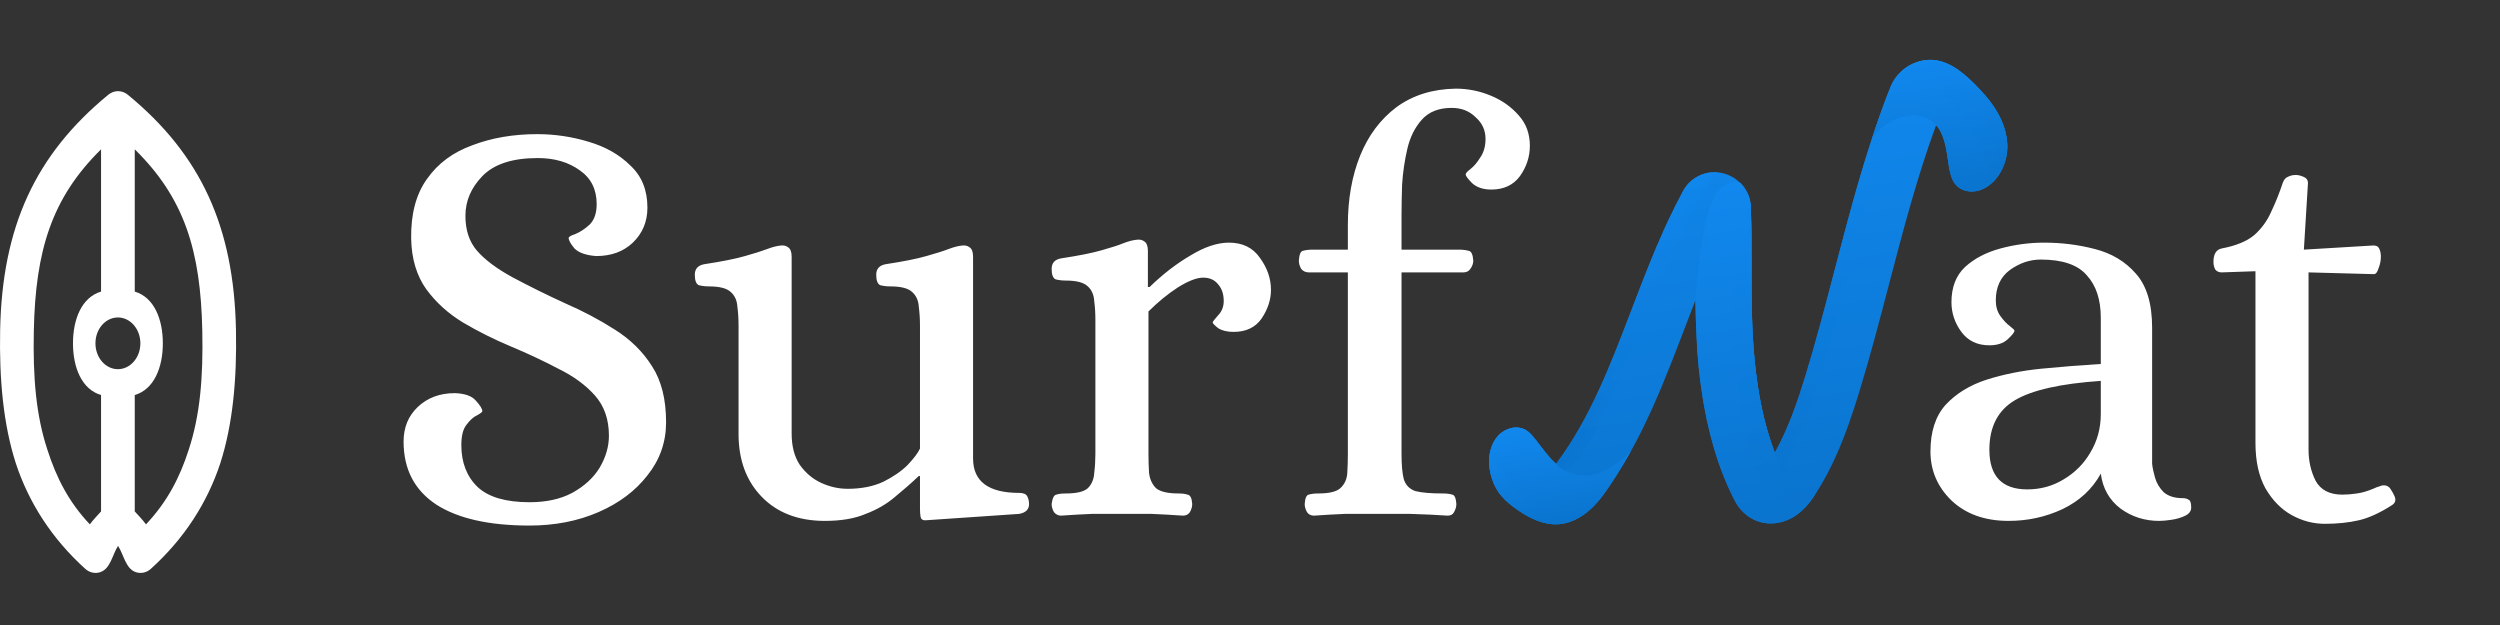 <svg width="180" height="45" viewBox="0 0 180 45" fill="none" xmlns="http://www.w3.org/2000/svg">
<rect x="0" y="0" width="180" height="45" fill="#333333" stroke="none"/>
<path d="M38.13 37.84C35.218 37.84 32.978 37.336 31.41 36.328C29.842 35.292 29.058 33.78 29.058 31.792C29.058 30.784 29.394 29.958 30.066 29.314C30.766 28.642 31.662 28.306 32.754 28.306C33.482 28.334 33.986 28.516 34.266 28.852C34.574 29.188 34.728 29.44 34.728 29.608C34.728 29.664 34.602 29.762 34.35 29.902C34.098 30.014 33.846 30.238 33.594 30.574C33.342 30.882 33.216 31.372 33.216 32.044C33.216 33.304 33.608 34.312 34.392 35.068C35.176 35.796 36.422 36.16 38.13 36.16C39.334 36.16 40.356 35.936 41.196 35.488C42.064 35.012 42.722 34.41 43.17 33.682C43.618 32.926 43.842 32.156 43.842 31.372C43.842 30.196 43.506 29.23 42.834 28.474C42.162 27.718 41.28 27.074 40.188 26.542C39.124 25.982 37.99 25.45 36.786 24.946C35.582 24.442 34.434 23.868 33.342 23.224C32.278 22.58 31.396 21.782 30.696 20.83C29.996 19.85 29.632 18.632 29.604 17.176C29.576 15.412 29.954 13.984 30.738 12.892C31.522 11.772 32.614 10.96 34.014 10.456C35.414 9.924 36.968 9.658 38.676 9.658C39.936 9.658 41.168 9.84 42.372 10.204C43.604 10.568 44.612 11.142 45.396 11.926C46.208 12.682 46.614 13.69 46.614 14.95C46.614 15.958 46.264 16.798 45.564 17.47C44.892 18.114 44.01 18.436 42.918 18.436C42.19 18.38 41.672 18.198 41.364 17.89C41.084 17.554 40.944 17.302 40.944 17.134C40.944 17.05 41.112 16.952 41.448 16.84C41.784 16.7 42.12 16.476 42.456 16.168C42.792 15.832 42.96 15.342 42.96 14.698C42.96 13.634 42.554 12.822 41.742 12.262C40.93 11.674 39.922 11.38 38.718 11.38C36.898 11.38 35.568 11.814 34.728 12.682C33.916 13.522 33.51 14.474 33.51 15.538C33.51 16.574 33.79 17.414 34.35 18.058C34.91 18.702 35.75 19.332 36.87 19.948C38.13 20.62 39.404 21.25 40.692 21.838C41.98 22.398 43.17 23.028 44.262 23.728C45.382 24.428 46.278 25.31 46.95 26.374C47.622 27.41 47.958 28.754 47.958 30.406C47.958 31.834 47.51 33.108 46.614 34.228C45.746 35.348 44.57 36.23 43.086 36.874C41.602 37.518 39.95 37.84 38.13 37.84ZM59.392 37.504C57.489 37.504 55.977 36.93 54.856 35.782C53.736 34.634 53.176 33.122 53.176 31.246V23.476C53.176 22.972 53.148 22.51 53.093 22.09C53.065 21.642 52.91 21.292 52.63 21.04C52.35 20.76 51.819 20.62 51.035 20.62C50.782 20.62 50.544 20.592 50.321 20.536C50.124 20.452 50.026 20.2 50.026 19.78C50.026 19.36 50.251 19.108 50.699 19.024C51.986 18.828 52.967 18.632 53.639 18.436C54.339 18.24 54.87 18.072 55.234 17.932C55.599 17.792 55.92 17.708 56.2 17.68C56.425 17.652 56.606 17.694 56.746 17.806C56.914 17.918 56.998 18.142 56.998 18.478V31.204C56.998 32.128 57.194 32.884 57.587 33.472C58.007 34.06 58.525 34.494 59.141 34.774C59.757 35.054 60.386 35.194 61.031 35.194C62.011 35.194 62.864 35.026 63.593 34.69C64.32 34.326 64.909 33.92 65.356 33.472C65.805 32.996 66.099 32.604 66.239 32.296V23.476C66.239 22.972 66.21 22.51 66.154 22.09C66.126 21.642 65.972 21.292 65.692 21.04C65.412 20.76 64.88 20.62 64.097 20.62C63.844 20.62 63.606 20.592 63.383 20.536C63.187 20.452 63.089 20.2 63.089 19.78C63.089 19.36 63.312 19.108 63.761 19.024C65.049 18.828 66.028 18.632 66.701 18.436C67.4 18.24 67.933 18.072 68.296 17.932C68.66 17.792 68.983 17.708 69.263 17.68C69.487 17.652 69.668 17.694 69.808 17.806C69.977 17.918 70.061 18.142 70.061 18.478V33.01C70.061 34.662 71.166 35.488 73.379 35.488C73.686 35.488 73.882 35.572 73.966 35.74C74.05 35.908 74.093 36.09 74.093 36.286C74.093 36.678 73.855 36.916 73.379 37L66.617 37.462C66.421 37.462 66.308 37.378 66.281 37.21C66.252 37.042 66.239 36.846 66.239 36.622V34.27H66.154C65.623 34.774 65.049 35.278 64.433 35.782C63.844 36.286 63.145 36.692 62.333 37C61.548 37.336 60.569 37.504 59.392 37.504ZM76.39 37.126C76.194 37.126 76.026 37.042 75.886 36.874C75.774 36.678 75.718 36.482 75.718 36.286C75.774 35.866 75.886 35.642 76.054 35.614C76.222 35.558 76.446 35.53 76.726 35.53C77.51 35.53 78.042 35.404 78.322 35.152C78.602 34.872 78.756 34.508 78.784 34.06C78.84 33.612 78.868 33.15 78.868 32.674V23.056C78.868 22.552 78.84 22.09 78.784 21.67C78.756 21.222 78.602 20.872 78.322 20.62C78.042 20.34 77.51 20.2 76.726 20.2C76.474 20.2 76.236 20.172 76.012 20.116C75.816 20.032 75.718 19.78 75.718 19.36C75.718 18.94 75.942 18.688 76.39 18.604C77.678 18.408 78.658 18.212 79.33 18.016C80.03 17.82 80.548 17.652 80.884 17.512C81.248 17.372 81.57 17.288 81.85 17.26C82.074 17.232 82.256 17.274 82.396 17.386C82.564 17.498 82.648 17.722 82.648 18.058V20.662H82.774C83.726 19.738 84.706 18.982 85.714 18.394C86.722 17.778 87.646 17.47 88.486 17.47C89.466 17.47 90.208 17.834 90.712 18.562C91.244 19.29 91.51 20.06 91.51 20.872C91.51 21.572 91.286 22.258 90.838 22.93C90.39 23.574 89.718 23.896 88.822 23.896C88.374 23.896 88.01 23.812 87.73 23.644C87.478 23.448 87.338 23.308 87.31 23.224C87.31 23.168 87.436 23 87.688 22.72C87.968 22.44 88.108 22.09 88.108 21.67C88.108 21.166 87.968 20.76 87.688 20.452C87.436 20.144 87.086 19.99 86.638 19.99C86.162 19.99 85.546 20.228 84.79 20.704C84.062 21.18 83.362 21.754 82.69 22.426V32.674C82.69 33.15 82.704 33.612 82.732 34.06C82.788 34.508 82.956 34.872 83.236 35.152C83.544 35.404 84.09 35.53 84.874 35.53C85.126 35.53 85.336 35.558 85.504 35.614C85.7 35.642 85.812 35.866 85.84 36.286C85.84 36.482 85.784 36.678 85.672 36.874C85.56 37.042 85.392 37.126 85.168 37.126C84.356 37.07 83.6 37.028 82.9 37C82.228 37 81.514 37 80.758 37C80.002 37 79.288 37 78.616 37C77.944 37.028 77.202 37.07 76.39 37.126ZM94.61 37.126C94.386 37.126 94.218 37.042 94.106 36.874C93.994 36.678 93.938 36.482 93.938 36.286C93.966 35.866 94.064 35.642 94.232 35.614C94.4 35.558 94.624 35.53 94.904 35.53C95.688 35.53 96.22 35.404 96.5 35.152C96.808 34.872 96.976 34.508 97.004 34.06C97.032 33.612 97.046 33.15 97.046 32.674V19.612H94.232C94.008 19.612 93.826 19.528 93.686 19.36C93.574 19.164 93.518 18.968 93.518 18.772C93.546 18.324 93.644 18.086 93.812 18.058C94.008 18.002 94.246 17.974 94.526 17.974H97.046V16.21C97.046 14.334 97.34 12.668 97.928 11.212C98.516 9.756 99.384 8.594 100.532 7.726C101.708 6.858 103.136 6.41 104.816 6.382C105.684 6.382 106.524 6.55 107.336 6.886C108.148 7.222 108.82 7.698 109.352 8.314C109.884 8.902 110.15 9.63 110.15 10.498C110.15 11.282 109.912 12.01 109.436 12.682C108.96 13.326 108.274 13.648 107.378 13.648C106.79 13.648 106.328 13.494 105.992 13.186C105.684 12.878 105.53 12.668 105.53 12.556C105.53 12.472 105.642 12.346 105.866 12.178C106.118 11.982 106.356 11.702 106.58 11.338C106.832 10.974 106.958 10.526 106.958 9.994C106.958 9.378 106.72 8.86 106.244 8.44C105.796 7.992 105.222 7.768 104.522 7.768C103.598 7.768 102.884 8.048 102.38 8.608C101.876 9.168 101.526 9.868 101.33 10.708C101.134 11.548 101.008 12.402 100.952 13.27C100.924 14.138 100.91 14.866 100.91 15.454V17.974H105.026C105.306 17.974 105.544 18.002 105.74 18.058C105.936 18.086 106.048 18.324 106.076 18.772C106.076 18.968 106.006 19.164 105.866 19.36C105.754 19.528 105.586 19.612 105.362 19.612H100.91V32.674C100.91 33.486 100.966 34.102 101.078 34.522C101.218 34.942 101.498 35.222 101.918 35.362C102.366 35.474 103.024 35.53 103.892 35.53C104.172 35.53 104.396 35.558 104.564 35.614C104.732 35.642 104.83 35.866 104.858 36.286C104.858 36.482 104.802 36.678 104.69 36.874C104.606 37.042 104.452 37.126 104.228 37.126C103.416 37.07 102.52 37.028 101.54 37C100.56 37 99.706 37 98.978 37C98.222 37 97.508 37 96.836 37C96.164 37.028 95.422 37.07 94.61 37.126ZM144.621 37.504C142.913 37.504 141.541 37.014 140.505 36.034C139.497 35.054 138.993 33.878 138.993 32.506C138.993 31.078 139.357 29.958 140.085 29.146C140.841 28.334 141.821 27.732 143.025 27.34C144.257 26.948 145.587 26.682 147.015 26.542C148.471 26.402 149.885 26.29 151.257 26.206V22.888C151.257 21.572 150.921 20.55 150.249 19.822C149.605 19.066 148.499 18.688 146.931 18.688C146.147 18.688 145.405 18.94 144.705 19.444C144.033 19.948 143.697 20.676 143.697 21.628C143.697 22.076 143.809 22.454 144.033 22.762C144.257 23.07 144.481 23.308 144.705 23.476C144.929 23.644 145.041 23.756 145.041 23.812C145.041 23.924 144.873 24.134 144.537 24.442C144.229 24.722 143.795 24.862 143.235 24.862C142.367 24.862 141.695 24.54 141.219 23.896C140.743 23.252 140.505 22.538 140.505 21.754C140.505 20.69 140.827 19.85 141.471 19.234C142.143 18.618 142.997 18.17 144.033 17.89C145.069 17.61 146.119 17.47 147.183 17.47C148.443 17.47 149.661 17.624 150.837 17.932C152.041 18.24 153.021 18.828 153.777 19.696C154.561 20.564 154.953 21.866 154.953 23.602V33.388C154.981 33.668 155.051 34.004 155.163 34.396C155.275 34.788 155.485 35.138 155.793 35.446C156.129 35.726 156.577 35.866 157.137 35.866C157.333 35.866 157.487 35.908 157.599 35.992C157.711 36.048 157.767 36.23 157.767 36.538C157.767 36.79 157.627 36.986 157.347 37.126C157.067 37.266 156.745 37.364 156.381 37.42C156.017 37.476 155.709 37.504 155.457 37.504C154.421 37.504 153.497 37.21 152.685 36.622C151.873 36.006 151.397 35.166 151.257 34.102C150.641 35.222 149.717 36.076 148.485 36.664C147.281 37.224 145.993 37.504 144.621 37.504ZM145.965 35.236C146.917 35.236 147.785 34.998 148.569 34.522C149.381 34.046 150.025 33.402 150.501 32.59C151.005 31.75 151.257 30.826 151.257 29.818V27.424C148.373 27.62 146.315 28.082 145.083 28.81C143.851 29.538 143.235 30.728 143.235 32.38C143.235 34.284 144.145 35.236 145.965 35.236ZM167.391 37.714C166.551 37.714 165.753 37.504 164.997 37.084C164.241 36.664 163.611 36.02 163.107 35.152C162.631 34.284 162.393 33.192 162.393 31.876V19.528L159.957 19.612C159.761 19.612 159.607 19.542 159.495 19.402C159.411 19.234 159.369 19.052 159.369 18.856C159.369 18.296 159.565 17.974 159.957 17.89C160.993 17.694 161.777 17.372 162.309 16.924C162.841 16.448 163.247 15.888 163.527 15.244C163.835 14.6 164.115 13.9 164.367 13.144C164.451 12.92 164.577 12.78 164.745 12.724C164.913 12.64 165.095 12.598 165.291 12.598C165.459 12.598 165.641 12.64 165.837 12.724C166.061 12.808 166.173 12.962 166.173 13.186L165.879 17.974L170.793 17.68C171.045 17.652 171.213 17.722 171.297 17.89C171.381 18.058 171.423 18.254 171.423 18.478C171.423 18.758 171.367 19.038 171.255 19.318C171.171 19.598 171.059 19.738 170.919 19.738L166.215 19.612V32.38C166.215 33.192 166.383 33.934 166.719 34.606C167.083 35.278 167.727 35.614 168.651 35.614C168.959 35.614 169.309 35.586 169.701 35.53C170.093 35.474 170.513 35.348 170.961 35.152C171.073 35.096 171.185 35.054 171.297 35.026C171.409 34.97 171.521 34.942 171.633 34.942C171.857 34.942 172.025 35.04 172.137 35.236C172.249 35.404 172.347 35.586 172.431 35.782C172.515 36.034 172.445 36.23 172.221 36.37C171.353 36.93 170.555 37.294 169.827 37.462C169.099 37.63 168.287 37.714 167.391 37.714Z" fill="white"/>
<path fill-rule="evenodd" clip-rule="evenodd" d="M7.795 6.823C8.217 6.476 8.783 6.476 9.205 6.823C14.459 11.143 16.84 16.323 16.99 23.755C17.06 27.304 16.763 30.553 15.86 33.36C14.934 36.169 13.287 38.764 10.863 40.955C10.557 41.23 10.155 41.319 9.783 41.196C9.04 40.95 8.914 39.937 8.5 39.305C8.086 39.937 7.961 40.95 7.217 41.196C6.845 41.319 6.443 41.23 6.137 40.955C3.713 38.764 2.066 36.169 1.14 33.36C0.237 30.553 -0.06 27.304 0.01 23.755C0.16 16.323 2.541 11.143 7.795 6.823ZM10.511 37.754C12.028 36.148 12.942 34.395 13.588 32.38C14.401 29.916 14.636 27.194 14.565 23.82C14.448 18.025 13.27 14.254 9.702 10.752V20.994C11.097 21.408 11.724 22.983 11.724 24.719C11.724 26.454 11.097 28.03 9.702 28.443V36.823C9.702 36.823 10.351 37.511 10.511 37.754ZM6.468 37.754C4.951 36.148 4.058 34.395 3.412 32.38C2.599 29.916 2.364 27.194 2.435 23.82C2.552 18.037 3.723 14.249 7.276 10.752V20.994C5.881 21.408 5.255 22.983 5.255 24.719C5.255 26.454 5.881 28.03 7.276 28.443V36.823C7.276 36.823 6.622 37.52 6.468 37.754ZM8.489 22.857C7.596 22.857 6.872 23.69 6.872 24.719C6.872 25.747 7.596 26.581 8.489 26.581C9.383 26.581 10.107 25.747 10.107 24.719C10.107 23.69 9.383 22.857 8.489 22.857Z" fill="white"/>
<path d="M144.528 10.524C144.529 10.643 144.524 10.764 144.513 10.886C144.411 11.965 143.817 13.091 142.833 13.579C142.407 13.791 141.898 13.861 141.446 13.711C140.618 13.44 140.433 12.685 140.312 11.928C140.171 11.031 140.095 10.088 139.621 9.289C139.557 9.203 139.492 9.118 139.422 9.038C139.415 9.029 139.409 9.021 139.4 9.011C139.398 9.013 139.398 9.014 139.399 9.016C139.398 9.019 139.395 9.023 139.395 9.026C138.032 12.734 137.008 16.651 136.015 20.45C135.348 22.997 134.661 25.628 133.873 28.203C133.382 29.801 132.846 31.39 132.154 32.913C131.817 33.652 131.446 34.375 131.026 35.072C130.947 35.202 130.869 35.33 130.785 35.459C130.723 35.558 130.657 35.658 130.59 35.755C130.306 36.17 129.987 36.559 129.601 36.886C128.499 37.816 126.937 38.01 125.764 37.095C125.406 36.816 125.111 36.453 124.888 36.018C124.838 35.922 124.79 35.827 124.743 35.73C124.326 34.883 123.976 34.018 123.685 33.151C123.68 33.136 123.677 33.122 123.671 33.108C123.458 32.48 123.278 31.851 123.123 31.229C123.042 30.909 122.967 30.59 122.9 30.274C122.83 29.951 122.767 29.63 122.71 29.314C122.687 29.183 122.664 29.052 122.641 28.921C122.623 28.817 122.606 28.715 122.59 28.611C122.337 27.009 122.223 25.522 122.155 24.278C122.154 24.264 122.152 24.248 122.152 24.234C122.107 23.379 122.086 22.518 122.073 21.667C122.074 21.649 122.073 21.633 122.073 21.619C122.072 21.624 122.069 21.628 122.069 21.632C122.056 21.664 122.043 21.698 122.03 21.73C122.014 21.767 122.001 21.805 121.986 21.844C121.746 22.458 121.508 23.082 121.267 23.714C121.184 23.928 121.103 24.141 121.021 24.354C120.15 26.629 119.257 28.902 118.165 31.083C117.932 31.549 117.69 32.011 117.435 32.467C117.09 33.09 116.726 33.704 116.34 34.301C115.689 35.308 115.001 36.377 114.003 37.072C113.468 37.446 112.841 37.704 112.19 37.744C111.147 37.808 110.149 37.319 109.289 36.728C108.855 36.431 108.439 36.102 108.099 35.702C107.149 34.589 106.811 32.518 107.874 31.357C107.947 31.277 108.028 31.204 108.116 31.139C108.177 31.096 108.239 31.054 108.305 31.018C108.307 31.017 108.308 31.016 108.31 31.015C108.414 30.955 108.526 30.906 108.64 30.869C109.04 30.734 109.479 30.745 109.844 30.955C110.135 31.12 110.352 31.39 110.56 31.652C111.021 32.229 111.468 32.895 112.041 33.394C112.047 33.388 112.051 33.383 112.056 33.376C112.079 33.344 112.105 33.313 112.131 33.275C114.512 30.052 115.957 26.272 117.486 22.269C117.78 21.5 118.078 20.722 118.384 19.942C118.397 19.912 118.41 19.879 118.424 19.843C118.442 19.801 118.459 19.754 118.48 19.706C118.729 19.072 118.985 18.442 119.252 17.811C119.397 17.472 119.543 17.134 119.696 16.797C119.717 16.748 119.736 16.702 119.752 16.667C119.76 16.653 119.765 16.638 119.771 16.624C119.774 16.617 119.778 16.611 119.78 16.604C119.884 16.372 119.99 16.142 120.097 15.911C120.438 15.184 120.796 14.466 121.178 13.759C121.685 12.825 122.668 12.312 123.7 12.414C123.717 12.416 123.736 12.417 123.754 12.421C123.853 12.431 123.952 12.447 124.05 12.471C124.519 12.586 124.939 12.824 125.272 13.149C125.652 13.518 125.919 13.996 126.017 14.531C126.039 14.652 126.052 14.776 126.056 14.9C126.07 15.26 126.081 15.621 126.088 15.98C126.091 16.122 126.095 16.263 126.097 16.405C126.101 16.624 126.103 16.843 126.105 17.06C126.111 17.777 126.111 18.491 126.111 19.193C126.11 20.4 126.109 21.637 126.146 22.852C126.15 22.997 126.155 23.142 126.16 23.286C126.166 23.431 126.172 23.575 126.178 23.72C126.183 23.833 126.188 23.947 126.194 24.059C126.195 24.09 126.198 24.123 126.199 24.155C126.237 24.879 126.293 25.605 126.369 26.328C126.402 26.646 126.44 26.961 126.482 27.276C126.65 28.541 126.895 29.792 127.248 31.013C127.372 31.445 127.511 31.871 127.668 32.29C127.702 32.386 127.737 32.479 127.774 32.572C127.778 32.58 127.781 32.589 127.784 32.596L127.785 32.594C127.79 32.586 127.794 32.581 127.798 32.572C128.761 30.849 129.428 28.899 130.004 27.018C130.767 24.525 131.445 21.934 132.099 19.427C132.306 18.638 132.513 17.843 132.726 17.047C132.821 16.684 132.918 16.322 133.016 15.959C133.15 15.464 133.286 14.971 133.424 14.476C133.481 14.271 133.538 14.068 133.597 13.863C133.664 13.628 133.731 13.393 133.798 13.159C133.867 12.927 133.935 12.697 134.004 12.465C134.073 12.232 134.144 11.999 134.215 11.768C134.271 11.582 134.328 11.398 134.385 11.214C134.527 10.759 134.673 10.304 134.822 9.851C134.908 9.592 134.995 9.332 135.084 9.072C135.173 8.812 135.263 8.554 135.355 8.295C135.438 8.064 135.522 7.834 135.606 7.603C135.614 7.583 135.621 7.563 135.629 7.543C135.706 7.332 135.786 7.121 135.865 6.91C135.874 6.888 135.882 6.866 135.89 6.846C135.892 6.839 135.895 6.834 135.897 6.829C135.927 6.749 135.957 6.67 135.989 6.591C136.003 6.552 136.018 6.515 136.033 6.477C136.047 6.438 136.064 6.4 136.079 6.362C136.08 6.358 136.081 6.354 136.084 6.349C136.09 6.328 136.098 6.306 136.108 6.285C136.126 6.24 136.145 6.195 136.164 6.151C136.178 6.123 136.19 6.096 136.203 6.071C136.22 6.032 136.24 5.994 136.26 5.956C136.281 5.92 136.3 5.884 136.321 5.848C136.33 5.831 136.341 5.815 136.351 5.798C136.728 5.182 137.31 4.711 138.006 4.476C138.214 4.404 138.428 4.357 138.648 4.331C140.056 4.165 141.208 5.097 142.157 6.039C142.771 6.651 143.352 7.307 143.79 8.058C144.228 8.806 144.52 9.656 144.528 10.524Z" fill="url(#paint0_linear_39_353)"/>
<path opacity="0.5" d="M135.897 7.022L135.896 7.028C135.672 8.908 132.561 23.652 129.662 30.998C129.373 31.73 129.074 32.465 128.724 33.17C128.456 33.705 128.161 34.224 127.813 34.712C127.741 34.708 127.669 34.701 127.597 34.689C126.717 34.544 125.926 33.848 125.612 33.01C125.284 32.137 125.463 31.162 125.677 30.255C125.719 30.074 125.764 29.895 125.808 29.716C126.011 28.897 126.238 28.083 126.482 27.276C126.65 28.541 126.895 29.792 127.248 31.014C127.372 31.445 127.511 31.872 127.668 32.291C127.702 32.386 127.737 32.48 127.774 32.573C127.778 32.58 127.781 32.589 127.784 32.597C127.789 32.588 127.794 32.581 127.798 32.573C128.761 30.849 129.428 28.9 130.004 27.018C130.767 24.525 131.445 21.934 132.099 19.428C132.306 18.639 132.513 17.843 132.726 17.047C132.821 16.685 132.918 16.322 133.016 15.96C133.15 15.465 133.286 14.971 133.424 14.476C133.481 14.271 133.538 14.068 133.597 13.863C133.664 13.628 133.731 13.394 133.798 13.159C133.867 12.927 133.935 12.697 134.004 12.465C134.073 12.232 134.144 12 134.214 11.768C134.271 11.582 134.328 11.398 134.384 11.214C134.527 10.759 134.673 10.304 134.822 9.852C134.908 9.592 134.995 9.333 135.084 9.073C135.173 8.813 135.263 8.554 135.355 8.295C135.438 8.065 135.522 7.834 135.605 7.603C135.614 7.583 135.62 7.563 135.629 7.543C135.706 7.332 135.786 7.121 135.865 6.91C135.874 6.888 135.882 6.867 135.89 6.846C135.892 6.84 135.895 6.835 135.897 6.83C135.912 6.823 135.912 6.889 135.897 7.022Z" fill="url(#paint1_linear_39_353)"/>
<path opacity="0.5" d="M136.082 6.349L136.079 6.363L135.897 7.021L135.896 7.028L128.724 33.169L128.178 35.161C127.985 35.134 127.791 34.961 127.597 34.688C126.873 33.661 126.183 31.213 125.808 29.715C125.625 28.983 125.516 28.477 125.516 28.477L126.369 26.329C126.402 26.646 126.44 26.961 126.482 27.276C126.65 28.541 126.895 29.792 127.248 31.013C127.372 31.445 127.511 31.871 127.668 32.291C127.702 32.386 127.737 32.479 127.774 32.572C127.778 32.58 127.781 32.589 127.784 32.596C127.789 32.588 127.794 32.581 127.798 32.572C128.761 30.849 129.428 28.899 130.004 27.018C130.767 24.525 131.445 21.934 132.099 19.427C132.306 18.639 132.513 17.843 132.726 17.047C132.821 16.685 132.918 16.322 133.016 15.959C133.15 15.464 133.286 14.971 133.424 14.476C133.481 14.271 133.538 14.068 133.597 13.863C133.664 13.628 133.731 13.393 133.798 13.159C133.867 12.927 133.935 12.697 134.004 12.465C134.073 12.232 134.144 12 134.214 11.768C134.271 11.582 134.328 11.398 134.384 11.214C134.527 10.759 134.673 10.304 134.822 9.851C134.908 9.592 134.995 9.332 135.084 9.072C135.173 8.812 135.263 8.554 135.355 8.295C135.438 8.064 135.522 7.834 135.605 7.603C135.614 7.583 135.62 7.563 135.629 7.543C135.706 7.332 135.786 7.121 135.865 6.91C135.874 6.888 135.882 6.866 135.89 6.846C135.892 6.839 135.895 6.834 135.897 6.829C135.927 6.749 135.957 6.67 135.989 6.591C136.003 6.553 136.018 6.515 136.033 6.477C136.05 6.435 136.066 6.391 136.082 6.349Z" fill="url(#paint2_linear_39_353)"/>
<path opacity="0.5" d="M123.699 12.414C123.56 12.463 123.423 12.527 123.284 12.617C122.479 13.127 121.985 13.996 121.536 14.836C119.77 18.141 118.197 21.551 116.827 25.04C115.823 27.603 114.913 30.237 113.383 32.525C112.991 33.113 112.459 33.729 111.752 33.745C111.308 33.756 110.898 33.52 110.522 33.284C109.89 32.886 109.251 32.434 108.907 31.771C108.76 31.487 108.676 31.183 108.64 30.869C109.04 30.734 109.479 30.745 109.843 30.955C110.135 31.12 110.352 31.39 110.56 31.652C111.021 32.229 111.468 32.895 112.041 33.394C112.047 33.388 112.051 33.383 112.056 33.376C112.079 33.344 112.105 33.313 112.131 33.275C114.512 30.052 115.957 26.272 117.486 22.269C117.78 21.5 118.077 20.722 118.384 19.942C118.397 19.912 118.41 19.879 118.424 19.843C118.442 19.801 118.459 19.754 118.479 19.705C118.729 19.072 118.985 18.442 119.252 17.811C119.397 17.472 119.543 17.134 119.696 16.797C119.717 16.748 119.736 16.702 119.752 16.666C119.76 16.653 119.765 16.638 119.771 16.624C119.774 16.617 119.777 16.611 119.78 16.604C119.884 16.372 119.989 16.141 120.097 15.911C120.438 15.184 120.796 14.466 121.178 13.759C121.685 12.824 122.668 12.312 123.699 12.414Z" fill="url(#paint3_linear_39_353)"/>
<path opacity="0.5" d="M123.754 12.421C123.06 12.994 122.615 13.815 122.21 14.603C119.693 19.49 117.738 24.642 115.505 29.666C115.082 30.618 114.646 31.573 114.065 32.438C113.666 33.032 113.178 33.6 112.524 33.893C111.435 34.381 110.079 33.962 109.276 33.079C108.757 32.508 108.444 31.782 108.305 31.018C108.307 31.017 108.308 31.016 108.31 31.015C108.414 30.955 108.526 30.906 108.64 30.869C109.04 30.734 109.479 30.745 109.843 30.955C110.135 31.12 110.352 31.39 110.56 31.653C111.021 32.229 111.468 32.895 112.041 33.394C112.047 33.388 112.051 33.383 112.056 33.376C112.079 33.344 112.105 33.313 112.131 33.275C114.512 30.052 115.957 26.272 117.486 22.269C117.78 21.5 118.077 20.722 118.384 19.943C118.397 19.912 118.41 19.879 118.424 19.843C118.442 19.801 118.459 19.754 118.479 19.706C118.729 19.073 118.985 18.442 119.252 17.811C119.397 17.472 119.543 17.134 119.696 16.797C119.717 16.748 119.736 16.702 119.752 16.667C119.76 16.653 119.765 16.638 119.771 16.624C119.774 16.618 119.777 16.611 119.78 16.604C119.884 16.372 119.989 16.142 120.097 15.911C120.438 15.184 120.796 14.466 121.178 13.759C121.685 12.825 122.668 12.312 123.699 12.414C123.717 12.416 123.736 12.417 123.754 12.421Z" fill="url(#paint4_linear_39_353)"/>
<path d="M130.785 35.459C130.721 35.492 130.645 35.66 130.59 35.755C130.508 35.874 130.423 35.992 130.335 36.106C130.218 36.257 130.094 36.405 129.963 36.544C129.848 36.664 129.729 36.779 129.601 36.886C128.499 37.816 126.937 38.01 125.764 37.095C125.406 36.816 125.111 36.453 124.888 36.018C124.838 35.922 124.79 35.827 124.743 35.73C124.326 34.883 123.976 34.018 123.685 33.151C123.68 33.136 123.676 33.122 123.671 33.108C123.464 32.49 123.281 31.862 123.123 31.229C123.042 30.912 122.969 30.593 122.9 30.275C122.832 29.956 122.768 29.636 122.71 29.314C122.687 29.183 122.664 29.053 122.641 28.921C122.623 28.817 122.606 28.715 122.59 28.611C122.356 27.179 122.196 25.721 122.155 24.278C122.154 24.264 122.152 24.248 122.152 24.234C122.107 23.379 122.086 22.519 122.073 21.667C122.074 21.649 122.073 21.633 122.073 21.619C122.073 21.605 122.076 21.549 122.084 21.46C122.15 20.342 122.527 14.909 123.836 13.625C124.367 13.103 124.859 13.01 125.272 13.149C125.281 13.151 125.29 13.155 125.3 13.158C125.351 13.21 125.402 13.263 125.449 13.319C125.489 13.366 125.526 13.414 125.563 13.464C125.583 13.491 125.601 13.519 125.621 13.546C125.623 13.549 125.623 13.552 125.627 13.555C125.661 13.609 125.694 13.663 125.726 13.719C125.743 13.748 125.758 13.778 125.773 13.807C125.777 13.815 125.78 13.821 125.784 13.828L125.784 13.83C125.795 13.85 125.806 13.869 125.815 13.889C125.819 13.899 125.824 13.908 125.828 13.917C125.915 14.11 125.979 14.316 126.017 14.532C126.039 14.652 126.051 14.776 126.056 14.901C126.07 15.26 126.081 15.621 126.088 15.98C126.091 16.122 126.095 16.263 126.097 16.405C126.101 16.624 126.103 16.843 126.105 17.06C126.111 17.777 126.111 18.491 126.111 19.193C126.11 20.4 126.109 21.637 126.146 22.852C126.15 22.997 126.155 23.142 126.16 23.286C126.165 23.431 126.171 23.576 126.178 23.72C126.183 23.833 126.188 23.947 126.194 24.059C126.195 24.09 126.198 24.123 126.199 24.155C126.214 24.416 126.231 24.675 126.251 24.93C126.256 25.026 126.265 25.12 126.272 25.214C126.277 25.309 126.285 25.401 126.295 25.493C126.306 25.63 126.318 25.765 126.331 25.899C126.343 26.032 126.357 26.165 126.371 26.297C126.388 26.464 126.408 26.629 126.427 26.793C126.445 26.951 126.465 27.107 126.487 27.261C126.729 29.076 127.134 30.88 127.785 32.595C127.926 32.967 128.079 33.336 128.244 33.7C128.37 33.976 128.502 34.255 128.67 34.51C128.69 34.538 128.709 34.569 128.731 34.599C128.786 34.679 128.845 34.76 128.908 34.837C129.064 35.029 129.241 35.206 129.447 35.342C129.765 35.551 130.169 35.658 130.537 35.557C130.624 35.534 130.707 35.5 130.785 35.459Z" fill="url(#paint5_linear_39_353)"/>
<path opacity="0.5" d="M130.785 35.459C130.722 35.492 130.645 35.66 130.59 35.755C130.508 35.874 130.423 35.992 130.335 36.106C129.613 36.031 128.897 35.719 128.338 35.251C127.288 34.371 126.699 33.061 126.284 31.756C125.349 28.802 125.135 25.663 125.211 22.565C125.28 19.649 125.602 16.743 125.784 13.829C125.795 13.85 125.806 13.869 125.815 13.889C125.819 13.899 125.824 13.908 125.828 13.917C125.915 14.109 125.979 14.316 126.017 14.531C126.039 14.652 126.052 14.776 126.056 14.9C126.07 15.26 126.081 15.621 126.088 15.98C126.091 16.122 126.095 16.263 126.097 16.405C126.101 16.624 126.103 16.842 126.105 17.059C126.111 17.777 126.111 18.491 126.111 19.193C126.11 20.4 126.109 21.637 126.146 22.852C126.15 22.997 126.155 23.142 126.16 23.286C126.165 23.431 126.171 23.576 126.178 23.72C126.183 23.833 126.188 23.947 126.194 24.059C126.195 24.09 126.198 24.123 126.2 24.155C126.214 24.416 126.231 24.675 126.251 24.93C126.256 25.026 126.265 25.12 126.272 25.214C126.277 25.308 126.285 25.401 126.295 25.493C126.306 25.63 126.318 25.764 126.331 25.899C126.343 26.032 126.357 26.165 126.371 26.297C126.388 26.464 126.408 26.629 126.428 26.793C126.445 26.951 126.465 27.107 126.487 27.261C126.73 29.075 127.134 30.88 127.785 32.594C127.926 32.967 128.079 33.336 128.245 33.7C128.37 33.975 128.502 34.255 128.671 34.509C128.69 34.538 128.709 34.569 128.731 34.599C128.786 34.679 128.845 34.76 128.908 34.836C129.064 35.029 129.241 35.206 129.447 35.342C129.765 35.551 130.169 35.658 130.537 35.557C130.624 35.534 130.707 35.5 130.785 35.459Z" fill="url(#paint6_linear_39_353)"/>
<path opacity="0.5" d="M130.785 35.459C130.722 35.492 130.645 35.66 130.59 35.755C130.508 35.874 130.423 35.992 130.335 36.106C130.218 36.257 130.094 36.405 129.963 36.544C129.721 36.551 129.478 36.526 129.243 36.468C128.247 36.222 127.43 35.477 126.897 34.601C126.363 33.725 126.08 32.722 125.842 31.724C124.443 25.87 124.425 19.692 125.784 13.828L125.784 13.83C125.795 13.85 125.806 13.87 125.815 13.889C125.819 13.899 125.824 13.908 125.828 13.917C125.915 14.11 125.979 14.316 126.017 14.532C126.039 14.652 126.052 14.776 126.056 14.901C126.07 15.261 126.081 15.621 126.088 15.98C126.091 16.122 126.095 16.263 126.097 16.405C126.101 16.624 126.103 16.843 126.105 17.06C126.111 17.777 126.111 18.491 126.111 19.193C126.11 20.401 126.109 21.637 126.146 22.852C126.15 22.997 126.155 23.142 126.16 23.286C126.165 23.431 126.171 23.576 126.178 23.72C126.183 23.833 126.188 23.947 126.194 24.059C126.195 24.09 126.198 24.123 126.2 24.155C126.214 24.416 126.231 24.676 126.251 24.93C126.256 25.026 126.265 25.12 126.272 25.214C126.277 25.309 126.285 25.401 126.295 25.493C126.306 25.63 126.318 25.765 126.331 25.899C126.343 26.032 126.357 26.165 126.371 26.297C126.388 26.464 126.408 26.629 126.428 26.793C126.445 26.951 126.465 27.107 126.487 27.261C126.729 29.076 127.134 30.88 127.785 32.595C127.926 32.967 128.079 33.336 128.245 33.7C128.37 33.976 128.502 34.256 128.67 34.51C128.69 34.538 128.709 34.569 128.731 34.6C128.786 34.679 128.845 34.76 128.908 34.837C129.064 35.029 129.241 35.206 129.447 35.342C129.765 35.551 130.169 35.658 130.537 35.557C130.624 35.534 130.707 35.5 130.785 35.459Z" fill="url(#paint7_linear_39_353)"/>
<path d="M117.435 32.468C117.091 33.091 116.726 33.705 116.339 34.302C116.122 34.639 115.9 34.982 115.664 35.315C115.584 35.428 115.503 35.539 115.419 35.65C115.012 36.189 114.555 36.688 114.003 37.073C113.468 37.447 112.841 37.705 112.19 37.745C111.147 37.809 110.149 37.32 109.288 36.729C108.855 36.431 108.439 36.103 108.099 35.703C107.4 34.884 107.033 33.547 107.311 32.436C107.405 32.056 107.575 31.703 107.833 31.406C107.846 31.389 107.86 31.373 107.874 31.358C108.363 30.826 109.216 30.595 109.843 30.955C110.135 31.121 110.352 31.39 110.56 31.653C111.021 32.23 111.469 32.895 112.042 33.395C112.047 33.388 112.051 33.383 112.056 33.377C112.095 33.439 112.138 33.499 112.186 33.554C112.357 33.746 112.587 33.877 112.824 33.976C113.314 34.179 113.854 34.261 114.381 34.211C115.153 34.136 115.878 33.786 116.496 33.319C116.834 33.063 117.143 32.774 117.435 32.468Z" fill="url(#paint8_linear_39_353)"/>
<path opacity="0.5" d="M115.664 35.315C115.194 35.98 114.668 36.61 114.003 37.073C113.468 37.447 112.841 37.705 112.19 37.745C111.147 37.809 110.149 37.32 109.288 36.729C108.855 36.431 108.439 36.103 108.099 35.703C107.161 34.604 106.821 32.573 107.833 31.406C108.104 32.034 108.54 32.599 108.981 33.132C109.485 33.737 110.012 34.331 110.63 34.818C111.249 35.307 111.968 35.687 112.745 35.816C113.383 35.922 114.041 35.857 114.664 35.687C115.007 35.593 115.343 35.468 115.664 35.315Z" fill="url(#paint9_linear_39_353)"/>
<path opacity="0.5" d="M115.419 35.65C115.012 36.189 114.555 36.688 114.003 37.072C113.468 37.447 112.841 37.704 112.19 37.744C111.147 37.809 110.149 37.32 109.288 36.729C108.855 36.431 108.439 36.102 108.099 35.703C107.4 34.883 107.033 33.547 107.311 32.436C107.74 33.557 108.521 34.56 109.376 35.424C109.674 35.727 109.989 36.022 110.362 36.224C110.707 36.41 111.091 36.512 111.479 36.571C112.593 36.74 113.756 36.554 114.761 36.045C114.989 35.93 115.21 35.798 115.419 35.65Z" fill="url(#paint10_linear_39_353)"/>
<path d="M124.743 35.73C124.675 35.592 124.609 35.453 124.544 35.313C124.61 35.452 124.674 35.592 124.743 35.73Z" fill="url(#paint11_linear_39_353)"/>
<path d="M144.528 10.524C144.53 10.643 144.524 10.765 144.512 10.886C144.467 11.359 144.328 11.842 144.103 12.276C143.941 12.587 143.734 12.873 143.487 13.112C143.295 13.3 143.075 13.459 142.833 13.58C142.407 13.792 141.898 13.861 141.446 13.712C140.618 13.441 140.432 12.685 140.312 11.928C140.174 11.057 140.098 10.14 139.659 9.357C139.634 9.312 139.605 9.269 139.575 9.228C139.526 9.162 139.475 9.099 139.424 9.039C139.424 9.039 139.424 9.039 139.422 9.038C139.415 9.029 139.247 8.856 139.16 8.784C138.715 8.42 138.119 8.267 137.546 8.305C136.973 8.345 136.422 8.566 135.94 8.881C135.525 9.151 135.159 9.488 134.822 9.852C134.994 9.332 135.172 8.812 135.356 8.295C135.529 7.81 135.706 7.328 135.891 6.846C135.892 6.841 135.895 6.834 135.897 6.83C135.928 6.751 135.958 6.671 135.989 6.592C136.02 6.511 136.052 6.431 136.083 6.35C136.091 6.329 136.099 6.307 136.108 6.285C136.126 6.24 136.146 6.195 136.165 6.151C136.177 6.123 136.19 6.097 136.204 6.071C136.22 6.032 136.241 5.994 136.26 5.957C136.28 5.92 136.3 5.884 136.322 5.848C136.331 5.832 136.341 5.815 136.351 5.799C136.515 5.531 136.718 5.291 136.951 5.086C137.256 4.818 137.613 4.609 138.006 4.476C138.056 4.459 138.108 4.443 138.159 4.429C138.318 4.382 138.481 4.35 138.647 4.331C140.056 4.166 141.209 5.098 142.157 6.04C142.772 6.651 143.352 7.308 143.79 8.058C144.227 8.807 144.519 9.656 144.528 10.524Z" fill="url(#paint12_linear_39_353)"/>
<path opacity="0.5" d="M144.528 10.524C144.529 10.643 144.524 10.765 144.512 10.886C144.467 11.359 144.328 11.842 144.103 12.276C144.031 11.882 143.95 11.49 143.848 11.102C143.41 9.449 142.584 7.89 141.41 6.645C140.503 5.683 139.387 4.912 138.159 4.429C138.318 4.382 138.481 4.35 138.647 4.33C140.056 4.166 141.208 5.098 142.156 6.04C142.772 6.651 143.351 7.308 143.789 8.058C144.227 8.807 144.519 9.656 144.528 10.524Z" fill="url(#paint13_linear_39_353)"/>
<path opacity="0.5" d="M144.528 10.524C144.53 10.643 144.525 10.765 144.513 10.886C144.467 11.359 144.329 11.842 144.103 12.276C143.941 12.587 143.735 12.873 143.488 13.112C142.979 10.932 141.916 8.881 140.425 7.21C139.914 6.639 139.35 6.105 138.694 5.709C138.162 5.388 137.565 5.158 136.951 5.086C137.255 4.818 137.613 4.609 138.006 4.476C138.056 4.459 138.108 4.443 138.159 4.429C138.318 4.382 138.481 4.35 138.647 4.33C140.056 4.166 141.209 5.098 142.157 6.04C142.772 6.651 143.352 7.308 143.79 8.058C144.227 8.807 144.52 9.656 144.528 10.524Z" fill="url(#paint14_linear_39_353)"/>
<defs>
<linearGradient id="paint0_linear_39_353" x1="123.709" y1="6.421" x2="128.078" y2="37.637" gradientUnits="userSpaceOnUse">
<stop stop-color="#1188EE"/>
<stop offset="1" stop-color="#0A74CE"/>
</linearGradient>
<linearGradient id="paint1_linear_39_353" x1="129.028" y1="7.791" x2="132.7" y2="34.029" gradientUnits="userSpaceOnUse">
<stop stop-color="#1188EE"/>
<stop offset="1" stop-color="#0A74CE"/>
</linearGradient>
<linearGradient id="paint2_linear_39_353" x1="129.382" y1="7.287" x2="133.185" y2="34.46" gradientUnits="userSpaceOnUse">
<stop stop-color="#1188EE"/>
<stop offset="1" stop-color="#0A74CE"/>
</linearGradient>
<linearGradient id="paint3_linear_39_353" x1="115.037" y1="13.552" x2="117.747" y2="32.914" gradientUnits="userSpaceOnUse">
<stop stop-color="#1188EE"/>
<stop offset="1" stop-color="#0A74CE"/>
</linearGradient>
<linearGradient id="paint4_linear_39_353" x1="114.89" y1="13.573" x2="117.646" y2="33.269" gradientUnits="userSpaceOnUse">
<stop stop-color="#1188EE"/>
<stop offset="1" stop-color="#0A74CE"/>
</linearGradient>
<linearGradient id="paint5_linear_39_353" x1="124.047" y1="13.203" x2="127.478" y2="37.721" gradientUnits="userSpaceOnUse">
<stop stop-color="#1188EE"/>
<stop offset="1" stop-color="#0A74CE"/>
</linearGradient>
<linearGradient id="paint6_linear_39_353" x1="125.621" y1="13.852" x2="128.766" y2="36.325" gradientUnits="userSpaceOnUse">
<stop stop-color="#1188EE"/>
<stop offset="1" stop-color="#0A74CE"/>
</linearGradient>
<linearGradient id="paint7_linear_39_353" x1="125.465" y1="13.873" x2="128.663" y2="36.726" gradientUnits="userSpaceOnUse">
<stop stop-color="#1188EE"/>
<stop offset="1" stop-color="#0A74CE"/>
</linearGradient>
<linearGradient id="paint8_linear_39_353" x1="111.962" y1="30.374" x2="112.98" y2="37.643" gradientUnits="userSpaceOnUse">
<stop stop-color="#1188EE"/>
<stop offset="1" stop-color="#0A74CE"/>
</linearGradient>
<linearGradient id="paint9_linear_39_353" x1="110.96" y1="30.968" x2="111.915" y2="37.792" gradientUnits="userSpaceOnUse">
<stop stop-color="#1188EE"/>
<stop offset="1" stop-color="#0A74CE"/>
</linearGradient>
<linearGradient id="paint10_linear_39_353" x1="110.949" y1="31.927" x2="111.773" y2="37.812" gradientUnits="userSpaceOnUse">
<stop stop-color="#1188EE"/>
<stop offset="1" stop-color="#0A74CE"/>
</linearGradient>
<linearGradient id="paint11_linear_39_353" x1="124.613" y1="35.304" x2="124.674" y2="35.74" gradientUnits="userSpaceOnUse">
<stop stop-color="#1188EE"/>
<stop offset="1" stop-color="#0A74CE"/>
</linearGradient>
<linearGradient id="paint12_linear_39_353" x1="138.868" y1="4.299" x2="140.233" y2="14.051" gradientUnits="userSpaceOnUse">
<stop stop-color="#1188EE"/>
<stop offset="1" stop-color="#0A74CE"/>
</linearGradient>
<linearGradient id="paint13_linear_39_353" x1="140.877" y1="4.018" x2="142.072" y2="12.56" gradientUnits="userSpaceOnUse">
<stop stop-color="#1188EE"/>
<stop offset="1" stop-color="#0A74CE"/>
</linearGradient>
<linearGradient id="paint14_linear_39_353" x1="140.239" y1="4.107" x2="141.538" y2="13.385" gradientUnits="userSpaceOnUse">
<stop stop-color="#1188EE"/>
<stop offset="1" stop-color="#0A74CE"/>
</linearGradient>
</defs>
</svg>
